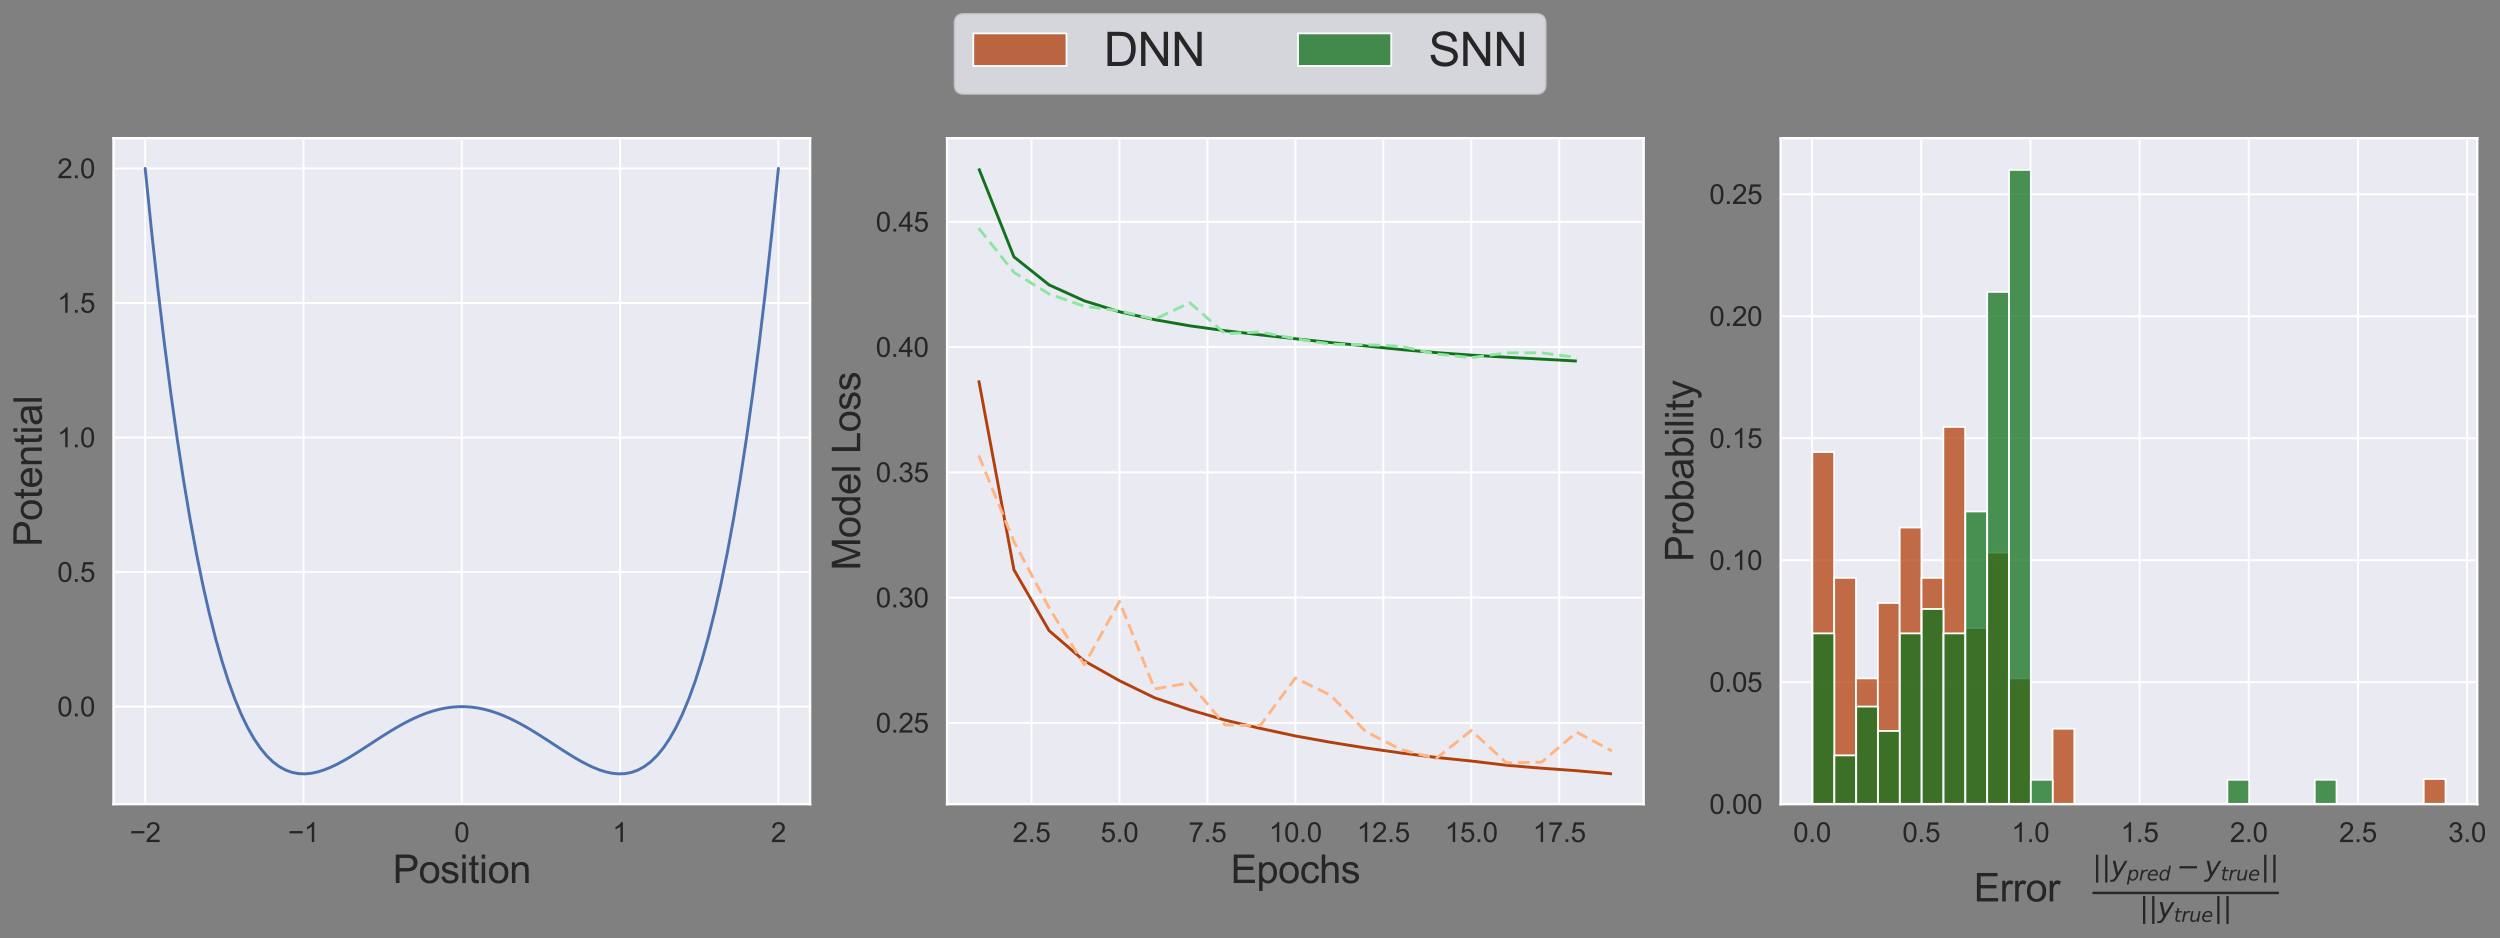 <?xml version="1.0" encoding="utf-8" standalone="no"?>
<!DOCTYPE svg PUBLIC "-//W3C//DTD SVG 1.1//EN"
  "http://www.w3.org/Graphics/SVG/1.1/DTD/svg11.dtd">
<svg height="482.932pt" version="1.1" viewBox="0 0 1287.177 482.932" width="1287.177pt" xmlns="http://www.w3.org/2000/svg" xmlns:xlink="http://www.w3.org/1999/xlink">
 <rect x="0" y="0" width="1287.177" height="482.932" fill="#808080" stroke="none"/>
 <defs>
  <style type="text/css">*{stroke-linecap:butt;stroke-linejoin:round;}</style>
 </defs>
 <g id="figure_1">
  <g id="patch_1">
   <path d="M 0 482.932 
L 1287.177 482.932 
L 1287.177 0 
L 0 0 
z
" style="fill:none;"/>
  </g>
  <g id="axes_1">
   <g id="patch_2">
    <path d="M 58.451 414.029 
L 417.081 414.029 
L 417.081 71.149 
L 58.451 71.149 
z
" style="fill:#eaeaf2;"/>
   </g>
   <g id="matplotlib.axis_1">
    <g id="xtick_1">
     <g id="line2d_1">
      <path clip-path="url(#pfb9efd916a)" d="M 74.752 414.029 
L 74.752 71.149 
" style="fill:none;stroke:#ffffff;stroke-linecap:round;"/>
     </g>
     <g id="text_1">
      <!-- −2 -->
      <g style="fill:#262626;" transform="translate(66.771 433.55)scale(0.14 -0.14)">
       <defs>
        <path d="M 3381 1997 
L 356 1997 
L 356 2522 
L 3381 2522 
L 3381 1997 
z
" id="ArialMT-2212" transform="scale(0.016)"/>
        <path d="M 3222 541 
L 3222 0 
L 194 0 
Q 188 203 259 391 
Q 375 700 629 1000 
Q 884 1300 1366 1694 
Q 2113 2306 2375 2664 
Q 2638 3022 2638 3341 
Q 2638 3675 2398 3904 
Q 2159 4134 1775 4134 
Q 1369 4134 1125 3890 
Q 881 3647 878 3216 
L 300 3275 
Q 359 3922 746 4261 
Q 1134 4600 1788 4600 
Q 2447 4600 2831 4234 
Q 3216 3869 3216 3328 
Q 3216 3053 3103 2787 
Q 2991 2522 2730 2228 
Q 2469 1934 1863 1422 
Q 1356 997 1212 845 
Q 1069 694 975 541 
L 3222 541 
z
" id="ArialMT-32" transform="scale(0.016)"/>
       </defs>
       <use xlink:href="#ArialMT-2212"/>
       <use x="58.398" xlink:href="#ArialMT-32"/>
      </g>
     </g>
    </g>
    <g id="xtick_2">
     <g id="line2d_2">
      <path clip-path="url(#pfb9efd916a)" d="M 156.259 414.029 
L 156.259 71.149 
" style="fill:none;stroke:#ffffff;stroke-linecap:round;"/>
     </g>
     <g id="text_2">
      <!-- −1 -->
      <g style="fill:#262626;" transform="translate(148.278 433.55)scale(0.14 -0.14)">
       <defs>
        <path d="M 2384 0 
L 1822 0 
L 1822 3584 
Q 1619 3391 1289 3197 
Q 959 3003 697 2906 
L 697 3450 
Q 1169 3672 1522 3987 
Q 1875 4303 2022 4600 
L 2384 4600 
L 2384 0 
z
" id="ArialMT-31" transform="scale(0.016)"/>
       </defs>
       <use xlink:href="#ArialMT-2212"/>
       <use x="58.398" xlink:href="#ArialMT-31"/>
      </g>
     </g>
    </g>
    <g id="xtick_3">
     <g id="line2d_3">
      <path clip-path="url(#pfb9efd916a)" d="M 237.766 414.029 
L 237.766 71.149 
" style="fill:none;stroke:#ffffff;stroke-linecap:round;"/>
     </g>
     <g id="text_3">
      <!-- 0 -->
      <g style="fill:#262626;" transform="translate(233.873 433.55)scale(0.14 -0.14)">
       <defs>
        <path d="M 266 2259 
Q 266 3072 433 3567 
Q 600 4063 929 4331 
Q 1259 4600 1759 4600 
Q 2128 4600 2406 4451 
Q 2684 4303 2865 4023 
Q 3047 3744 3150 3342 
Q 3253 2941 3253 2259 
Q 3253 1453 3087 958 
Q 2922 463 2592 192 
Q 2263 -78 1759 -78 
Q 1097 -78 719 397 
Q 266 969 266 2259 
z
M 844 2259 
Q 844 1131 1108 757 
Q 1372 384 1759 384 
Q 2147 384 2411 759 
Q 2675 1134 2675 2259 
Q 2675 3391 2411 3762 
Q 2147 4134 1753 4134 
Q 1366 4134 1134 3806 
Q 844 3388 844 2259 
z
" id="ArialMT-30" transform="scale(0.016)"/>
       </defs>
       <use xlink:href="#ArialMT-30"/>
      </g>
     </g>
    </g>
    <g id="xtick_4">
     <g id="line2d_4">
      <path clip-path="url(#pfb9efd916a)" d="M 319.273 414.029 
L 319.273 71.149 
" style="fill:none;stroke:#ffffff;stroke-linecap:round;"/>
     </g>
     <g id="text_4">
      <!-- 1 -->
      <g style="fill:#262626;" transform="translate(315.38 433.55)scale(0.14 -0.14)">
       <use xlink:href="#ArialMT-31"/>
      </g>
     </g>
    </g>
    <g id="xtick_5">
     <g id="line2d_5">
      <path clip-path="url(#pfb9efd916a)" d="M 400.78 414.029 
L 400.78 71.149 
" style="fill:none;stroke:#ffffff;stroke-linecap:round;"/>
     </g>
     <g id="text_5">
      <!-- 2 -->
      <g style="fill:#262626;" transform="translate(396.887 433.55)scale(0.14 -0.14)">
       <use xlink:href="#ArialMT-32"/>
      </g>
     </g>
    </g>
    <g id="text_6">
     <!-- Position -->
     <g style="fill:#262626;" transform="translate(202.191 454.648)scale(0.2 -0.2)">
      <defs>
       <path d="M 494 0 
L 494 4581 
L 2222 4581 
Q 2678 4581 2919 4538 
Q 3256 4481 3484 4323 
Q 3713 4166 3852 3881 
Q 3991 3597 3991 3256 
Q 3991 2672 3619 2267 
Q 3247 1863 2275 1863 
L 1100 1863 
L 1100 0 
L 494 0 
z
M 1100 2403 
L 2284 2403 
Q 2872 2403 3119 2622 
Q 3366 2841 3366 3238 
Q 3366 3525 3220 3729 
Q 3075 3934 2838 4000 
Q 2684 4041 2272 4041 
L 1100 4041 
L 1100 2403 
z
" id="ArialMT-50" transform="scale(0.016)"/>
       <path d="M 213 1659 
Q 213 2581 725 3025 
Q 1153 3394 1769 3394 
Q 2453 3394 2887 2945 
Q 3322 2497 3322 1706 
Q 3322 1066 3130 698 
Q 2938 331 2570 128 
Q 2203 -75 1769 -75 
Q 1072 -75 642 372 
Q 213 819 213 1659 
z
M 791 1659 
Q 791 1022 1069 705 
Q 1347 388 1769 388 
Q 2188 388 2466 706 
Q 2744 1025 2744 1678 
Q 2744 2294 2464 2611 
Q 2184 2928 1769 2928 
Q 1347 2928 1069 2612 
Q 791 2297 791 1659 
z
" id="ArialMT-6f" transform="scale(0.016)"/>
       <path d="M 197 991 
L 753 1078 
Q 800 744 1014 566 
Q 1228 388 1613 388 
Q 2000 388 2187 545 
Q 2375 703 2375 916 
Q 2375 1106 2209 1216 
Q 2094 1291 1634 1406 
Q 1016 1563 777 1677 
Q 538 1791 414 1992 
Q 291 2194 291 2438 
Q 291 2659 392 2848 
Q 494 3038 669 3163 
Q 800 3259 1026 3326 
Q 1253 3394 1513 3394 
Q 1903 3394 2198 3281 
Q 2494 3169 2634 2976 
Q 2775 2784 2828 2463 
L 2278 2388 
Q 2241 2644 2061 2787 
Q 1881 2931 1553 2931 
Q 1166 2931 1000 2803 
Q 834 2675 834 2503 
Q 834 2394 903 2306 
Q 972 2216 1119 2156 
Q 1203 2125 1616 2013 
Q 2213 1853 2448 1751 
Q 2684 1650 2818 1456 
Q 2953 1263 2953 975 
Q 2953 694 2789 445 
Q 2625 197 2315 61 
Q 2006 -75 1616 -75 
Q 969 -75 630 194 
Q 291 463 197 991 
z
" id="ArialMT-73" transform="scale(0.016)"/>
       <path d="M 425 3934 
L 425 4581 
L 988 4581 
L 988 3934 
L 425 3934 
z
M 425 0 
L 425 3319 
L 988 3319 
L 988 0 
L 425 0 
z
" id="ArialMT-69" transform="scale(0.016)"/>
       <path d="M 1650 503 
L 1731 6 
Q 1494 -44 1306 -44 
Q 1000 -44 831 53 
Q 663 150 594 308 
Q 525 466 525 972 
L 525 2881 
L 113 2881 
L 113 3319 
L 525 3319 
L 525 4141 
L 1084 4478 
L 1084 3319 
L 1650 3319 
L 1650 2881 
L 1084 2881 
L 1084 941 
Q 1084 700 1114 631 
Q 1144 563 1211 522 
Q 1278 481 1403 481 
Q 1497 481 1650 503 
z
" id="ArialMT-74" transform="scale(0.016)"/>
       <path d="M 422 0 
L 422 3319 
L 928 3319 
L 928 2847 
Q 1294 3394 1984 3394 
Q 2284 3394 2536 3286 
Q 2788 3178 2913 3003 
Q 3038 2828 3088 2588 
Q 3119 2431 3119 2041 
L 3119 0 
L 2556 0 
L 2556 2019 
Q 2556 2363 2490 2533 
Q 2425 2703 2258 2804 
Q 2091 2906 1866 2906 
Q 1506 2906 1245 2678 
Q 984 2450 984 1813 
L 984 0 
L 422 0 
z
" id="ArialMT-6e" transform="scale(0.016)"/>
      </defs>
      <use xlink:href="#ArialMT-50"/>
      <use x="66.699" xlink:href="#ArialMT-6f"/>
      <use x="122.314" xlink:href="#ArialMT-73"/>
      <use x="172.314" xlink:href="#ArialMT-69"/>
      <use x="194.531" xlink:href="#ArialMT-74"/>
      <use x="222.314" xlink:href="#ArialMT-69"/>
      <use x="244.531" xlink:href="#ArialMT-6f"/>
      <use x="300.146" xlink:href="#ArialMT-6e"/>
     </g>
    </g>
   </g>
   <g id="matplotlib.axis_2">
    <g id="ytick_1">
     <g id="line2d_6">
      <path clip-path="url(#pfb9efd916a)" d="M 58.451 363.821 
L 417.081 363.821 
" style="fill:none;stroke:#ffffff;stroke-linecap:round;"/>
     </g>
     <g id="text_7">
      <!-- 0.0 -->
      <g style="fill:#262626;" transform="translate(29.491 368.832)scale(0.14 -0.14)">
       <defs>
        <path d="M 581 0 
L 581 641 
L 1222 641 
L 1222 0 
L 581 0 
z
" id="ArialMT-2e" transform="scale(0.016)"/>
       </defs>
       <use xlink:href="#ArialMT-30"/>
       <use x="55.615" xlink:href="#ArialMT-2e"/>
       <use x="83.398" xlink:href="#ArialMT-30"/>
      </g>
     </g>
    </g>
    <g id="ytick_2">
     <g id="line2d_7">
      <path clip-path="url(#pfb9efd916a)" d="M 58.451 294.55 
L 417.081 294.55 
" style="fill:none;stroke:#ffffff;stroke-linecap:round;"/>
     </g>
     <g id="text_8">
      <!-- 0.5 -->
      <g style="fill:#262626;" transform="translate(29.491 299.56)scale(0.14 -0.14)">
       <defs>
        <path d="M 266 1200 
L 856 1250 
Q 922 819 1161 601 
Q 1400 384 1738 384 
Q 2144 384 2425 690 
Q 2706 997 2706 1503 
Q 2706 1984 2436 2262 
Q 2166 2541 1728 2541 
Q 1456 2541 1237 2417 
Q 1019 2294 894 2097 
L 366 2166 
L 809 4519 
L 3088 4519 
L 3088 3981 
L 1259 3981 
L 1013 2750 
Q 1425 3038 1878 3038 
Q 2478 3038 2890 2622 
Q 3303 2206 3303 1553 
Q 3303 931 2941 478 
Q 2500 -78 1738 -78 
Q 1113 -78 717 272 
Q 322 622 266 1200 
z
" id="ArialMT-35" transform="scale(0.016)"/>
       </defs>
       <use xlink:href="#ArialMT-30"/>
       <use x="55.615" xlink:href="#ArialMT-2e"/>
       <use x="83.398" xlink:href="#ArialMT-35"/>
      </g>
     </g>
    </g>
    <g id="ytick_3">
     <g id="line2d_8">
      <path clip-path="url(#pfb9efd916a)" d="M 58.451 225.278 
L 417.081 225.278 
" style="fill:none;stroke:#ffffff;stroke-linecap:round;"/>
     </g>
     <g id="text_9">
      <!-- 1.0 -->
      <g style="fill:#262626;" transform="translate(29.491 230.288)scale(0.14 -0.14)">
       <use xlink:href="#ArialMT-31"/>
       <use x="55.615" xlink:href="#ArialMT-2e"/>
       <use x="83.398" xlink:href="#ArialMT-30"/>
      </g>
     </g>
    </g>
    <g id="ytick_4">
     <g id="line2d_9">
      <path clip-path="url(#pfb9efd916a)" d="M 58.451 156.006 
L 417.081 156.006 
" style="fill:none;stroke:#ffffff;stroke-linecap:round;"/>
     </g>
     <g id="text_10">
      <!-- 1.5 -->
      <g style="fill:#262626;" transform="translate(29.491 161.016)scale(0.14 -0.14)">
       <use xlink:href="#ArialMT-31"/>
       <use x="55.615" xlink:href="#ArialMT-2e"/>
       <use x="83.398" xlink:href="#ArialMT-35"/>
      </g>
     </g>
    </g>
    <g id="ytick_5">
     <g id="line2d_10">
      <path clip-path="url(#pfb9efd916a)" d="M 58.451 86.734 
L 417.081 86.734 
" style="fill:none;stroke:#ffffff;stroke-linecap:round;"/>
     </g>
     <g id="text_11">
      <!-- 2.0 -->
      <g style="fill:#262626;" transform="translate(29.491 91.745)scale(0.14 -0.14)">
       <use xlink:href="#ArialMT-32"/>
       <use x="55.615" xlink:href="#ArialMT-2e"/>
       <use x="83.398" xlink:href="#ArialMT-30"/>
      </g>
     </g>
    </g>
    <g id="text_12">
     <!-- Potential -->
     <g style="fill:#262626;" transform="translate(21.516 281.503)rotate(-90)scale(0.2 -0.2)">
      <defs>
       <path d="M 2694 1069 
L 3275 997 
Q 3138 488 2766 206 
Q 2394 -75 1816 -75 
Q 1088 -75 661 373 
Q 234 822 234 1631 
Q 234 2469 665 2931 
Q 1097 3394 1784 3394 
Q 2450 3394 2872 2941 
Q 3294 2488 3294 1666 
Q 3294 1616 3291 1516 
L 816 1516 
Q 847 969 1125 678 
Q 1403 388 1819 388 
Q 2128 388 2347 550 
Q 2566 713 2694 1069 
z
M 847 1978 
L 2700 1978 
Q 2663 2397 2488 2606 
Q 2219 2931 1791 2931 
Q 1403 2931 1139 2672 
Q 875 2413 847 1978 
z
" id="ArialMT-65" transform="scale(0.016)"/>
       <path d="M 2588 409 
Q 2275 144 1986 34 
Q 1697 -75 1366 -75 
Q 819 -75 525 192 
Q 231 459 231 875 
Q 231 1119 342 1320 
Q 453 1522 633 1644 
Q 813 1766 1038 1828 
Q 1203 1872 1538 1913 
Q 2219 1994 2541 2106 
Q 2544 2222 2544 2253 
Q 2544 2597 2384 2738 
Q 2169 2928 1744 2928 
Q 1347 2928 1158 2789 
Q 969 2650 878 2297 
L 328 2372 
Q 403 2725 575 2942 
Q 747 3159 1072 3276 
Q 1397 3394 1825 3394 
Q 2250 3394 2515 3294 
Q 2781 3194 2906 3042 
Q 3031 2891 3081 2659 
Q 3109 2516 3109 2141 
L 3109 1391 
Q 3109 606 3145 398 
Q 3181 191 3288 0 
L 2700 0 
Q 2613 175 2588 409 
z
M 2541 1666 
Q 2234 1541 1622 1453 
Q 1275 1403 1131 1340 
Q 988 1278 909 1158 
Q 831 1038 831 891 
Q 831 666 1001 516 
Q 1172 366 1500 366 
Q 1825 366 2078 508 
Q 2331 650 2450 897 
Q 2541 1088 2541 1459 
L 2541 1666 
z
" id="ArialMT-61" transform="scale(0.016)"/>
       <path d="M 409 0 
L 409 4581 
L 972 4581 
L 972 0 
L 409 0 
z
" id="ArialMT-6c" transform="scale(0.016)"/>
      </defs>
      <use xlink:href="#ArialMT-50"/>
      <use x="66.699" xlink:href="#ArialMT-6f"/>
      <use x="122.314" xlink:href="#ArialMT-74"/>
      <use x="150.098" xlink:href="#ArialMT-65"/>
      <use x="205.713" xlink:href="#ArialMT-6e"/>
      <use x="261.328" xlink:href="#ArialMT-74"/>
      <use x="289.111" xlink:href="#ArialMT-69"/>
      <use x="311.328" xlink:href="#ArialMT-61"/>
      <use x="366.943" xlink:href="#ArialMT-6c"/>
     </g>
    </g>
   </g>
   <g id="line2d_11">
    <path clip-path="url(#pfb9efd916a)" d="M 74.752 86.734 
L 78.045 119.095 
L 81.338 149.076 
L 84.632 176.784 
L 87.925 202.323 
L 91.218 225.794 
L 94.511 247.298 
L 97.805 266.933 
L 101.098 284.792 
L 104.391 300.97 
L 107.684 315.557 
L 110.977 328.642 
L 114.271 340.311 
L 117.564 350.648 
L 120.857 359.735 
L 124.15 367.653 
L 127.443 374.478 
L 130.737 380.286 
L 134.03 385.15 
L 137.323 389.141 
L 140.616 392.328 
L 143.909 394.777 
L 147.203 396.552 
L 150.496 397.715 
L 153.789 398.326 
L 157.082 398.443 
L 160.376 398.122 
L 163.669 397.414 
L 166.962 396.372 
L 170.255 395.043 
L 173.548 393.476 
L 176.842 391.713 
L 180.135 389.797 
L 183.428 387.767 
L 186.721 385.662 
L 190.014 383.517 
L 193.308 381.365 
L 196.601 379.237 
L 199.894 377.162 
L 203.187 375.167 
L 206.48 373.276 
L 209.774 371.51 
L 213.067 369.89 
L 216.36 368.434 
L 219.653 367.158 
L 222.947 366.074 
L 226.24 365.193 
L 229.533 364.525 
L 232.826 364.075 
L 236.119 363.85 
L 239.413 363.85 
L 242.706 364.075 
L 245.999 364.525 
L 249.292 365.193 
L 252.585 366.074 
L 255.879 367.158 
L 259.172 368.434 
L 262.465 369.89 
L 265.758 371.51 
L 269.051 373.276 
L 272.345 375.167 
L 275.638 377.162 
L 278.931 379.237 
L 282.224 381.365 
L 285.518 383.517 
L 288.811 385.662 
L 292.104 387.767 
L 295.397 389.797 
L 298.69 391.713 
L 301.984 393.476 
L 305.277 395.043 
L 308.57 396.372 
L 311.863 397.414 
L 315.156 398.122 
L 318.45 398.443 
L 321.743 398.326 
L 325.036 397.715 
L 328.329 396.552 
L 331.623 394.777 
L 334.916 392.328 
L 338.209 389.141 
L 341.502 385.15 
L 344.795 380.286 
L 348.089 374.478 
L 351.382 367.653 
L 354.675 359.735 
L 357.968 350.648 
L 361.261 340.311 
L 364.555 328.642 
L 367.848 315.557 
L 371.141 300.97 
L 374.434 284.792 
L 377.727 266.933 
L 381.021 247.298 
L 384.314 225.794 
L 387.607 202.323 
L 390.9 176.784 
L 394.194 149.076 
L 397.487 119.095 
L 400.78 86.734 
" style="fill:none;stroke:#4c72b0;stroke-linecap:round;stroke-width:1.5;"/>
   </g>
   <g id="patch_3">
    <path d="M 58.451 414.029 
L 58.451 71.149 
" style="fill:none;stroke:#ffffff;stroke-linecap:square;stroke-linejoin:miter;stroke-width:1.25;"/>
   </g>
   <g id="patch_4">
    <path d="M 417.081 414.029 
L 417.081 71.149 
" style="fill:none;stroke:#ffffff;stroke-linecap:square;stroke-linejoin:miter;stroke-width:1.25;"/>
   </g>
   <g id="patch_5">
    <path d="M 58.451 414.029 
L 417.081 414.029 
" style="fill:none;stroke:#ffffff;stroke-linecap:square;stroke-linejoin:miter;stroke-width:1.25;"/>
   </g>
   <g id="patch_6">
    <path d="M 58.451 71.149 
L 417.081 71.149 
" style="fill:none;stroke:#ffffff;stroke-linecap:square;stroke-linejoin:miter;stroke-width:1.25;"/>
   </g>
  </g>
  <g id="axes_2">
   <g id="patch_7">
    <path d="M 487.631 414.029 
L 846.262 414.029 
L 846.262 71.149 
L 487.631 71.149 
z
" style="fill:#eaeaf2;"/>
   </g>
   <g id="matplotlib.axis_3">
    <g id="xtick_6">
     <g id="line2d_12">
      <path clip-path="url(#p80c1f9a525)" d="M 531.102 414.029 
L 531.102 71.149 
" style="fill:none;stroke:#ffffff;stroke-linecap:round;"/>
     </g>
     <g id="text_13">
      <!-- 2.5 -->
      <g style="fill:#262626;" transform="translate(521.372 433.55)scale(0.14 -0.14)">
       <use xlink:href="#ArialMT-32"/>
       <use x="55.615" xlink:href="#ArialMT-2e"/>
       <use x="83.398" xlink:href="#ArialMT-35"/>
      </g>
     </g>
    </g>
    <g id="xtick_7">
     <g id="line2d_13">
      <path clip-path="url(#p80c1f9a525)" d="M 576.383 414.029 
L 576.383 71.149 
" style="fill:none;stroke:#ffffff;stroke-linecap:round;"/>
     </g>
     <g id="text_14">
      <!-- 5.0 -->
      <g style="fill:#262626;" transform="translate(566.653 433.55)scale(0.14 -0.14)">
       <use xlink:href="#ArialMT-35"/>
       <use x="55.615" xlink:href="#ArialMT-2e"/>
       <use x="83.398" xlink:href="#ArialMT-30"/>
      </g>
     </g>
    </g>
    <g id="xtick_8">
     <g id="line2d_14">
      <path clip-path="url(#p80c1f9a525)" d="M 621.665 414.029 
L 621.665 71.149 
" style="fill:none;stroke:#ffffff;stroke-linecap:round;"/>
     </g>
     <g id="text_15">
      <!-- 7.5 -->
      <g style="fill:#262626;" transform="translate(611.935 433.55)scale(0.14 -0.14)">
       <defs>
        <path d="M 303 3981 
L 303 4522 
L 3269 4522 
L 3269 4084 
Q 2831 3619 2401 2847 
Q 1972 2075 1738 1259 
Q 1569 684 1522 0 
L 944 0 
Q 953 541 1156 1306 
Q 1359 2072 1739 2783 
Q 2119 3494 2547 3981 
L 303 3981 
z
" id="ArialMT-37" transform="scale(0.016)"/>
       </defs>
       <use xlink:href="#ArialMT-37"/>
       <use x="55.615" xlink:href="#ArialMT-2e"/>
       <use x="83.398" xlink:href="#ArialMT-35"/>
      </g>
     </g>
    </g>
    <g id="xtick_9">
     <g id="line2d_15">
      <path clip-path="url(#p80c1f9a525)" d="M 666.947 414.029 
L 666.947 71.149 
" style="fill:none;stroke:#ffffff;stroke-linecap:round;"/>
     </g>
     <g id="text_16">
      <!-- 10.0 -->
      <g style="fill:#262626;" transform="translate(653.324 433.55)scale(0.14 -0.14)">
       <use xlink:href="#ArialMT-31"/>
       <use x="55.615" xlink:href="#ArialMT-30"/>
       <use x="111.23" xlink:href="#ArialMT-2e"/>
       <use x="139.014" xlink:href="#ArialMT-30"/>
      </g>
     </g>
    </g>
    <g id="xtick_10">
     <g id="line2d_16">
      <path clip-path="url(#p80c1f9a525)" d="M 712.228 414.029 
L 712.228 71.149 
" style="fill:none;stroke:#ffffff;stroke-linecap:round;"/>
     </g>
     <g id="text_17">
      <!-- 12.5 -->
      <g style="fill:#262626;" transform="translate(698.606 433.55)scale(0.14 -0.14)">
       <use xlink:href="#ArialMT-31"/>
       <use x="55.615" xlink:href="#ArialMT-32"/>
       <use x="111.23" xlink:href="#ArialMT-2e"/>
       <use x="139.014" xlink:href="#ArialMT-35"/>
      </g>
     </g>
    </g>
    <g id="xtick_11">
     <g id="line2d_17">
      <path clip-path="url(#p80c1f9a525)" d="M 757.51 414.029 
L 757.51 71.149 
" style="fill:none;stroke:#ffffff;stroke-linecap:round;"/>
     </g>
     <g id="text_18">
      <!-- 15.0 -->
      <g style="fill:#262626;" transform="translate(743.887 433.55)scale(0.14 -0.14)">
       <use xlink:href="#ArialMT-31"/>
       <use x="55.615" xlink:href="#ArialMT-35"/>
       <use x="111.23" xlink:href="#ArialMT-2e"/>
       <use x="139.014" xlink:href="#ArialMT-30"/>
      </g>
     </g>
    </g>
    <g id="xtick_12">
     <g id="line2d_18">
      <path clip-path="url(#p80c1f9a525)" d="M 802.792 414.029 
L 802.792 71.149 
" style="fill:none;stroke:#ffffff;stroke-linecap:round;"/>
     </g>
     <g id="text_19">
      <!-- 17.5 -->
      <g style="fill:#262626;" transform="translate(789.169 433.55)scale(0.14 -0.14)">
       <use xlink:href="#ArialMT-31"/>
       <use x="55.615" xlink:href="#ArialMT-37"/>
       <use x="111.23" xlink:href="#ArialMT-2e"/>
       <use x="139.014" xlink:href="#ArialMT-35"/>
      </g>
     </g>
    </g>
    <g id="text_20">
     <!-- Epochs -->
     <g style="fill:#262626;" transform="translate(633.594 454.648)scale(0.2 -0.2)">
      <defs>
       <path d="M 506 0 
L 506 4581 
L 3819 4581 
L 3819 4041 
L 1113 4041 
L 1113 2638 
L 3647 2638 
L 3647 2100 
L 1113 2100 
L 1113 541 
L 3925 541 
L 3925 0 
L 506 0 
z
" id="ArialMT-45" transform="scale(0.016)"/>
       <path d="M 422 -1272 
L 422 3319 
L 934 3319 
L 934 2888 
Q 1116 3141 1344 3267 
Q 1572 3394 1897 3394 
Q 2322 3394 2647 3175 
Q 2972 2956 3137 2557 
Q 3303 2159 3303 1684 
Q 3303 1175 3120 767 
Q 2938 359 2589 142 
Q 2241 -75 1856 -75 
Q 1575 -75 1351 44 
Q 1128 163 984 344 
L 984 -1272 
L 422 -1272 
z
M 931 1641 
Q 931 1000 1190 694 
Q 1450 388 1819 388 
Q 2194 388 2461 705 
Q 2728 1022 2728 1688 
Q 2728 2322 2467 2637 
Q 2206 2953 1844 2953 
Q 1484 2953 1207 2617 
Q 931 2281 931 1641 
z
" id="ArialMT-70" transform="scale(0.016)"/>
       <path d="M 2588 1216 
L 3141 1144 
Q 3050 572 2676 248 
Q 2303 -75 1759 -75 
Q 1078 -75 664 370 
Q 250 816 250 1647 
Q 250 2184 428 2587 
Q 606 2991 970 3192 
Q 1334 3394 1763 3394 
Q 2303 3394 2647 3120 
Q 2991 2847 3088 2344 
L 2541 2259 
Q 2463 2594 2264 2762 
Q 2066 2931 1784 2931 
Q 1359 2931 1093 2626 
Q 828 2322 828 1663 
Q 828 994 1084 691 
Q 1341 388 1753 388 
Q 2084 388 2306 591 
Q 2528 794 2588 1216 
z
" id="ArialMT-63" transform="scale(0.016)"/>
       <path d="M 422 0 
L 422 4581 
L 984 4581 
L 984 2938 
Q 1378 3394 1978 3394 
Q 2347 3394 2619 3248 
Q 2891 3103 3008 2847 
Q 3125 2591 3125 2103 
L 3125 0 
L 2563 0 
L 2563 2103 
Q 2563 2525 2380 2717 
Q 2197 2909 1863 2909 
Q 1613 2909 1392 2779 
Q 1172 2650 1078 2428 
Q 984 2206 984 1816 
L 984 0 
L 422 0 
z
" id="ArialMT-68" transform="scale(0.016)"/>
      </defs>
      <use xlink:href="#ArialMT-45"/>
      <use x="66.699" xlink:href="#ArialMT-70"/>
      <use x="122.314" xlink:href="#ArialMT-6f"/>
      <use x="177.93" xlink:href="#ArialMT-63"/>
      <use x="227.93" xlink:href="#ArialMT-68"/>
      <use x="283.545" xlink:href="#ArialMT-73"/>
     </g>
    </g>
   </g>
   <g id="matplotlib.axis_4">
    <g id="ytick_6">
     <g id="line2d_19">
      <path clip-path="url(#p80c1f9a525)" d="M 487.631 372.189 
L 846.262 372.189 
" style="fill:none;stroke:#ffffff;stroke-linecap:round;"/>
     </g>
     <g id="text_21">
      <!-- 0.25 -->
      <g style="fill:#262626;" transform="translate(450.886 377.2)scale(0.14 -0.14)">
       <use xlink:href="#ArialMT-30"/>
       <use x="55.615" xlink:href="#ArialMT-2e"/>
       <use x="83.398" xlink:href="#ArialMT-32"/>
       <use x="139.014" xlink:href="#ArialMT-35"/>
      </g>
     </g>
    </g>
    <g id="ytick_7">
     <g id="line2d_20">
      <path clip-path="url(#p80c1f9a525)" d="M 487.631 307.7 
L 846.262 307.7 
" style="fill:none;stroke:#ffffff;stroke-linecap:round;"/>
     </g>
     <g id="text_22">
      <!-- 0.30 -->
      <g style="fill:#262626;" transform="translate(450.886 312.71)scale(0.14 -0.14)">
       <defs>
        <path d="M 269 1209 
L 831 1284 
Q 928 806 1161 595 
Q 1394 384 1728 384 
Q 2125 384 2398 659 
Q 2672 934 2672 1341 
Q 2672 1728 2419 1979 
Q 2166 2231 1775 2231 
Q 1616 2231 1378 2169 
L 1441 2663 
Q 1497 2656 1531 2656 
Q 1891 2656 2178 2843 
Q 2466 3031 2466 3422 
Q 2466 3731 2256 3934 
Q 2047 4138 1716 4138 
Q 1388 4138 1169 3931 
Q 950 3725 888 3313 
L 325 3413 
Q 428 3978 793 4289 
Q 1159 4600 1703 4600 
Q 2078 4600 2393 4439 
Q 2709 4278 2876 4000 
Q 3044 3722 3044 3409 
Q 3044 3113 2884 2869 
Q 2725 2625 2413 2481 
Q 2819 2388 3044 2092 
Q 3269 1797 3269 1353 
Q 3269 753 2831 336 
Q 2394 -81 1725 -81 
Q 1122 -81 723 278 
Q 325 638 269 1209 
z
" id="ArialMT-33" transform="scale(0.016)"/>
       </defs>
       <use xlink:href="#ArialMT-30"/>
       <use x="55.615" xlink:href="#ArialMT-2e"/>
       <use x="83.398" xlink:href="#ArialMT-33"/>
       <use x="139.014" xlink:href="#ArialMT-30"/>
      </g>
     </g>
    </g>
    <g id="ytick_8">
     <g id="line2d_21">
      <path clip-path="url(#p80c1f9a525)" d="M 487.631 243.21 
L 846.262 243.21 
" style="fill:none;stroke:#ffffff;stroke-linecap:round;"/>
     </g>
     <g id="text_23">
      <!-- 0.35 -->
      <g style="fill:#262626;" transform="translate(450.886 248.221)scale(0.14 -0.14)">
       <use xlink:href="#ArialMT-30"/>
       <use x="55.615" xlink:href="#ArialMT-2e"/>
       <use x="83.398" xlink:href="#ArialMT-33"/>
       <use x="139.014" xlink:href="#ArialMT-35"/>
      </g>
     </g>
    </g>
    <g id="ytick_9">
     <g id="line2d_22">
      <path clip-path="url(#p80c1f9a525)" d="M 487.631 178.72 
L 846.262 178.72 
" style="fill:none;stroke:#ffffff;stroke-linecap:round;"/>
     </g>
     <g id="text_24">
      <!-- 0.40 -->
      <g style="fill:#262626;" transform="translate(450.886 183.731)scale(0.14 -0.14)">
       <defs>
        <path d="M 2069 0 
L 2069 1097 
L 81 1097 
L 81 1613 
L 2172 4581 
L 2631 4581 
L 2631 1613 
L 3250 1613 
L 3250 1097 
L 2631 1097 
L 2631 0 
L 2069 0 
z
M 2069 1613 
L 2069 3678 
L 634 1613 
L 2069 1613 
z
" id="ArialMT-34" transform="scale(0.016)"/>
       </defs>
       <use xlink:href="#ArialMT-30"/>
       <use x="55.615" xlink:href="#ArialMT-2e"/>
       <use x="83.398" xlink:href="#ArialMT-34"/>
       <use x="139.014" xlink:href="#ArialMT-30"/>
      </g>
     </g>
    </g>
    <g id="ytick_10">
     <g id="line2d_23">
      <path clip-path="url(#p80c1f9a525)" d="M 487.631 114.231 
L 846.262 114.231 
" style="fill:none;stroke:#ffffff;stroke-linecap:round;"/>
     </g>
     <g id="text_25">
      <!-- 0.45 -->
      <g style="fill:#262626;" transform="translate(450.886 119.241)scale(0.14 -0.14)">
       <use xlink:href="#ArialMT-30"/>
       <use x="55.615" xlink:href="#ArialMT-2e"/>
       <use x="83.398" xlink:href="#ArialMT-34"/>
       <use x="139.014" xlink:href="#ArialMT-35"/>
      </g>
     </g>
    </g>
    <g id="text_26">
     <!-- Model Loss -->
     <g style="fill:#262626;" transform="translate(442.911 293.723)rotate(-90)scale(0.2 -0.2)">
      <defs>
       <path d="M 475 0 
L 475 4581 
L 1388 4581 
L 2472 1338 
Q 2622 884 2691 659 
Q 2769 909 2934 1394 
L 4031 4581 
L 4847 4581 
L 4847 0 
L 4263 0 
L 4263 3834 
L 2931 0 
L 2384 0 
L 1059 3900 
L 1059 0 
L 475 0 
z
" id="ArialMT-4d" transform="scale(0.016)"/>
       <path d="M 2575 0 
L 2575 419 
Q 2259 -75 1647 -75 
Q 1250 -75 917 144 
Q 584 363 401 755 
Q 219 1147 219 1656 
Q 219 2153 384 2558 
Q 550 2963 881 3178 
Q 1213 3394 1622 3394 
Q 1922 3394 2156 3267 
Q 2391 3141 2538 2938 
L 2538 4581 
L 3097 4581 
L 3097 0 
L 2575 0 
z
M 797 1656 
Q 797 1019 1065 703 
Q 1334 388 1700 388 
Q 2069 388 2326 689 
Q 2584 991 2584 1609 
Q 2584 2291 2321 2609 
Q 2059 2928 1675 2928 
Q 1300 2928 1048 2622 
Q 797 2316 797 1656 
z
" id="ArialMT-64" transform="scale(0.016)"/>
       <path id="ArialMT-20" transform="scale(0.016)"/>
       <path d="M 469 0 
L 469 4581 
L 1075 4581 
L 1075 541 
L 3331 541 
L 3331 0 
L 469 0 
z
" id="ArialMT-4c" transform="scale(0.016)"/>
      </defs>
      <use xlink:href="#ArialMT-4d"/>
      <use x="83.301" xlink:href="#ArialMT-6f"/>
      <use x="138.916" xlink:href="#ArialMT-64"/>
      <use x="194.531" xlink:href="#ArialMT-65"/>
      <use x="250.146" xlink:href="#ArialMT-6c"/>
      <use x="272.363" xlink:href="#ArialMT-20"/>
      <use x="300.146" xlink:href="#ArialMT-4c"/>
      <use x="355.762" xlink:href="#ArialMT-6f"/>
      <use x="411.377" xlink:href="#ArialMT-73"/>
      <use x="461.377" xlink:href="#ArialMT-73"/>
     </g>
    </g>
   </g>
   <g id="line2d_24">
    <path clip-path="url(#p80c1f9a525)" d="M 503.933 195.862 
L 522.045 293.377 
L 540.158 324.714 
L 558.271 340.297 
L 576.383 350.478 
L 594.496 359.288 
L 612.609 365.47 
L 630.721 370.764 
L 648.834 375.026 
L 666.947 378.932 
L 685.059 382.185 
L 703.172 385.106 
L 721.285 387.685 
L 739.397 389.973 
L 757.51 391.828 
L 775.623 394.012 
L 793.735 395.527 
L 811.848 396.823 
L 829.961 398.443 
" style="fill:none;stroke:#b1400d;stroke-dasharray:6,0;stroke-dashoffset:0;stroke-width:1.5;"/>
   </g>
   <g id="line2d_25">
    <path clip-path="url(#p80c1f9a525)" d="M 503.933 234.486 
L 522.045 278.825 
L 540.158 312.987 
L 558.271 342.295 
L 576.383 309.665 
L 594.496 354.724 
L 612.609 351.611 
L 630.721 373.263 
L 648.834 373.558 
L 666.947 349.08 
L 685.059 357.915 
L 703.172 376.669 
L 721.285 385.909 
L 739.397 390.51 
L 757.51 376.111 
L 775.623 392.76 
L 793.735 392.423 
L 811.848 376.984 
L 829.961 386.632 
" style="fill:none;stroke:#ffb482;stroke-dasharray:6,3;stroke-dashoffset:0;stroke-width:1.5;"/>
   </g>
   <g id="line2d_26">
    <path clip-path="url(#p80c1f9a525)" d="M 503.933 86.734 
L 522.045 132.256 
L 540.158 146.69 
L 558.271 154.897 
L 576.383 160.53 
L 594.496 164.591 
L 612.609 167.763 
L 630.721 170.264 
L 648.834 172.406 
L 666.947 174.412 
L 685.059 176.361 
L 703.172 178.116 
L 721.285 179.981 
L 739.397 181.548 
L 757.51 182.835 
L 775.623 183.919 
L 793.735 184.9 
L 811.848 185.892 
" style="fill:none;stroke:#12711c;stroke-dasharray:6,0;stroke-dashoffset:0;stroke-width:1.5;"/>
   </g>
   <g id="line2d_27">
    <path clip-path="url(#p80c1f9a525)" d="M 503.933 117.508 
L 522.045 140.247 
L 540.158 151.348 
L 558.271 157.682 
L 576.383 160.022 
L 594.496 164.423 
L 612.609 155.855 
L 630.721 171.775 
L 648.834 170.935 
L 666.947 174.432 
L 685.059 177.219 
L 703.172 177.47 
L 721.285 178.311 
L 739.397 182.238 
L 757.51 184.156 
L 775.623 181.691 
L 793.735 181.654 
L 811.848 184.086 
" style="fill:none;stroke:#8de5a1;stroke-dasharray:6,3;stroke-dashoffset:0;stroke-width:1.5;"/>
   </g>
   <g id="patch_8">
    <path d="M 487.631 414.029 
L 487.631 71.149 
" style="fill:none;stroke:#ffffff;stroke-linecap:square;stroke-linejoin:miter;stroke-width:1.25;"/>
   </g>
   <g id="patch_9">
    <path d="M 846.262 414.029 
L 846.262 71.149 
" style="fill:none;stroke:#ffffff;stroke-linecap:square;stroke-linejoin:miter;stroke-width:1.25;"/>
   </g>
   <g id="patch_10">
    <path d="M 487.631 414.029 
L 846.262 414.029 
" style="fill:none;stroke:#ffffff;stroke-linecap:square;stroke-linejoin:miter;stroke-width:1.25;"/>
   </g>
   <g id="patch_11">
    <path d="M 487.631 71.149 
L 846.262 71.149 
" style="fill:none;stroke:#ffffff;stroke-linecap:square;stroke-linejoin:miter;stroke-width:1.25;"/>
   </g>
  </g>
  <g id="axes_3">
   <g id="patch_12">
    <path d="M 916.812 414.029 
L 1275.443 414.029 
L 1275.443 71.149 
L 916.812 71.149 
z
" style="fill:#eaeaf2;"/>
   </g>
   <g id="matplotlib.axis_5">
    <g id="xtick_13">
     <g id="line2d_28">
      <path clip-path="url(#p6aab96ba9c)" d="M 932.977 414.029 
L 932.977 71.149 
" style="fill:none;stroke:#ffffff;stroke-linecap:round;"/>
     </g>
     <g id="text_27">
      <!-- 0.0 -->
      <g style="fill:#262626;" transform="translate(923.247 433.55)scale(0.14 -0.14)">
       <use xlink:href="#ArialMT-30"/>
       <use x="55.615" xlink:href="#ArialMT-2e"/>
       <use x="83.398" xlink:href="#ArialMT-30"/>
      </g>
     </g>
    </g>
    <g id="xtick_14">
     <g id="line2d_29">
      <path clip-path="url(#p6aab96ba9c)" d="M 989.189 414.029 
L 989.189 71.149 
" style="fill:none;stroke:#ffffff;stroke-linecap:round;"/>
     </g>
     <g id="text_28">
      <!-- 0.5 -->
      <g style="fill:#262626;" transform="translate(979.459 433.55)scale(0.14 -0.14)">
       <use xlink:href="#ArialMT-30"/>
       <use x="55.615" xlink:href="#ArialMT-2e"/>
       <use x="83.398" xlink:href="#ArialMT-35"/>
      </g>
     </g>
    </g>
    <g id="xtick_15">
     <g id="line2d_30">
      <path clip-path="url(#p6aab96ba9c)" d="M 1045.4 414.029 
L 1045.4 71.149 
" style="fill:none;stroke:#ffffff;stroke-linecap:round;"/>
     </g>
     <g id="text_29">
      <!-- 1.0 -->
      <g style="fill:#262626;" transform="translate(1035.67 433.55)scale(0.14 -0.14)">
       <use xlink:href="#ArialMT-31"/>
       <use x="55.615" xlink:href="#ArialMT-2e"/>
       <use x="83.398" xlink:href="#ArialMT-30"/>
      </g>
     </g>
    </g>
    <g id="xtick_16">
     <g id="line2d_31">
      <path clip-path="url(#p6aab96ba9c)" d="M 1101.612 414.029 
L 1101.612 71.149 
" style="fill:none;stroke:#ffffff;stroke-linecap:round;"/>
     </g>
     <g id="text_30">
      <!-- 1.5 -->
      <g style="fill:#262626;" transform="translate(1091.882 433.55)scale(0.14 -0.14)">
       <use xlink:href="#ArialMT-31"/>
       <use x="55.615" xlink:href="#ArialMT-2e"/>
       <use x="83.398" xlink:href="#ArialMT-35"/>
      </g>
     </g>
    </g>
    <g id="xtick_17">
     <g id="line2d_32">
      <path clip-path="url(#p6aab96ba9c)" d="M 1157.824 414.029 
L 1157.824 71.149 
" style="fill:none;stroke:#ffffff;stroke-linecap:round;"/>
     </g>
     <g id="text_31">
      <!-- 2.0 -->
      <g style="fill:#262626;" transform="translate(1148.094 433.55)scale(0.14 -0.14)">
       <use xlink:href="#ArialMT-32"/>
       <use x="55.615" xlink:href="#ArialMT-2e"/>
       <use x="83.398" xlink:href="#ArialMT-30"/>
      </g>
     </g>
    </g>
    <g id="xtick_18">
     <g id="line2d_33">
      <path clip-path="url(#p6aab96ba9c)" d="M 1214.036 414.029 
L 1214.036 71.149 
" style="fill:none;stroke:#ffffff;stroke-linecap:round;"/>
     </g>
     <g id="text_32">
      <!-- 2.5 -->
      <g style="fill:#262626;" transform="translate(1204.306 433.55)scale(0.14 -0.14)">
       <use xlink:href="#ArialMT-32"/>
       <use x="55.615" xlink:href="#ArialMT-2e"/>
       <use x="83.398" xlink:href="#ArialMT-35"/>
      </g>
     </g>
    </g>
    <g id="xtick_19">
     <g id="line2d_34">
      <path clip-path="url(#p6aab96ba9c)" d="M 1270.247 414.029 
L 1270.247 71.149 
" style="fill:none;stroke:#ffffff;stroke-linecap:round;"/>
     </g>
     <g id="text_33">
      <!-- 3.0 -->
      <g style="fill:#262626;" transform="translate(1260.517 433.55)scale(0.14 -0.14)">
       <use xlink:href="#ArialMT-33"/>
       <use x="55.615" xlink:href="#ArialMT-2e"/>
       <use x="83.398" xlink:href="#ArialMT-30"/>
      </g>
     </g>
    </g>
    <g id="text_34">
     <!-- Error   $\frac{||y_{pred}-y_{true}||}{||y_{true}||}$ -->
     <g style="fill:#262626;" transform="translate(1016.227 464.132)scale(0.2 -0.2)">
      <defs>
       <path d="M 416 0 
L 416 3319 
L 922 3319 
L 922 2816 
Q 1116 3169 1280 3281 
Q 1444 3394 1641 3394 
Q 1925 3394 2219 3213 
L 2025 2691 
Q 1819 2813 1613 2813 
Q 1428 2813 1281 2702 
Q 1134 2591 1072 2394 
Q 978 2094 978 1738 
L 978 0 
L 416 0 
z
" id="ArialMT-72" transform="scale(0.016)"/>
       <path d="M 1344 4891 
L 1344 -1509 
L 813 -1509 
L 813 4891 
L 1344 4891 
z
" id="DejaVuSans-7c" transform="scale(0.016)"/>
       <path d="M 1588 -325 
Q 1188 -997 936 -1164 
Q 684 -1331 294 -1331 
L -159 -1331 
L -63 -850 
L 269 -850 
Q 509 -850 678 -719 
Q 847 -588 1056 -206 
L 1234 128 
L 459 3500 
L 1069 3500 
L 1650 819 
L 3256 3500 
L 3859 3500 
L 1588 -325 
z
" id="DejaVuSans-Oblique-79" transform="scale(0.016)"/>
       <path d="M 3175 2156 
Q 3175 2616 2975 2859 
Q 2775 3103 2400 3103 
Q 2144 3103 1911 2972 
Q 1678 2841 1497 2591 
Q 1319 2344 1212 1994 
Q 1106 1644 1106 1300 
Q 1106 863 1306 627 
Q 1506 391 1875 391 
Q 2147 391 2380 519 
Q 2613 647 2778 891 
Q 2956 1147 3065 1494 
Q 3175 1841 3175 2156 
z
M 1394 2969 
Q 1625 3272 1939 3428 
Q 2253 3584 2638 3584 
Q 3175 3584 3472 3232 
Q 3769 2881 3769 2247 
Q 3769 1728 3584 1258 
Q 3400 788 3053 416 
Q 2822 169 2531 39 
Q 2241 -91 1919 -91 
Q 1547 -91 1294 64 
Q 1041 219 916 525 
L 556 -1331 
L -19 -1331 
L 922 3500 
L 1497 3500 
L 1394 2969 
z
" id="DejaVuSans-Oblique-70" transform="scale(0.016)"/>
       <path d="M 2853 2969 
Q 2766 3016 2653 3041 
Q 2541 3066 2413 3066 
Q 1953 3066 1609 2717 
Q 1266 2369 1153 1784 
L 800 0 
L 225 0 
L 909 3500 
L 1484 3500 
L 1375 2956 
Q 1603 3259 1920 3421 
Q 2238 3584 2597 3584 
Q 2691 3584 2781 3573 
Q 2872 3563 2963 3538 
L 2853 2969 
z
" id="DejaVuSans-Oblique-72" transform="scale(0.016)"/>
       <path d="M 3078 2063 
Q 3088 2113 3092 2166 
Q 3097 2219 3097 2272 
Q 3097 2653 2873 2875 
Q 2650 3097 2266 3097 
Q 1838 3097 1509 2826 
Q 1181 2556 1013 2059 
L 3078 2063 
z
M 3578 1613 
L 903 1613 
Q 884 1494 878 1425 
Q 872 1356 872 1306 
Q 872 872 1139 634 
Q 1406 397 1894 397 
Q 2269 397 2603 481 
Q 2938 566 3225 728 
L 3116 159 
Q 2806 34 2476 -28 
Q 2147 -91 1806 -91 
Q 1078 -91 686 257 
Q 294 606 294 1247 
Q 294 1794 489 2264 
Q 684 2734 1063 3103 
Q 1306 3334 1642 3459 
Q 1978 3584 2356 3584 
Q 2950 3584 3301 3228 
Q 3653 2872 3653 2272 
Q 3653 2128 3634 1964 
Q 3616 1800 3578 1613 
z
" id="DejaVuSans-Oblique-65" transform="scale(0.016)"/>
       <path d="M 2675 525 
Q 2444 222 2128 65 
Q 1813 -91 1428 -91 
Q 903 -91 598 267 
Q 294 625 294 1247 
Q 294 1766 478 2236 
Q 663 2706 1013 3078 
Q 1244 3325 1534 3454 
Q 1825 3584 2144 3584 
Q 2481 3584 2739 3421 
Q 2997 3259 3138 2956 
L 3513 4863 
L 4091 4863 
L 3144 0 
L 2566 0 
L 2675 525 
z
M 891 1350 
Q 891 897 1095 644 
Q 1300 391 1663 391 
Q 1931 391 2161 520 
Q 2391 650 2566 903 
Q 2750 1166 2856 1509 
Q 2963 1853 2963 2188 
Q 2963 2622 2758 2865 
Q 2553 3109 2194 3109 
Q 1922 3109 1687 2981 
Q 1453 2853 1288 2613 
Q 1106 2353 998 2009 
Q 891 1666 891 1350 
z
" id="DejaVuSans-Oblique-64" transform="scale(0.016)"/>
       <path d="M 678 2272 
L 4684 2272 
L 4684 1741 
L 678 1741 
L 678 2272 
z
" id="DejaVuSans-2212" transform="scale(0.016)"/>
       <path d="M 2706 3500 
L 2619 3053 
L 1472 3053 
L 1100 1153 
Q 1081 1047 1072 975 
Q 1063 903 1063 863 
Q 1063 663 1183 572 
Q 1303 481 1569 481 
L 2150 481 
L 2053 0 
L 1503 0 
Q 991 0 739 200 
Q 488 400 488 806 
Q 488 878 497 964 
Q 506 1050 525 1153 
L 897 3053 
L 409 3053 
L 500 3500 
L 978 3500 
L 1172 4494 
L 1747 4494 
L 1556 3500 
L 2706 3500 
z
" id="DejaVuSans-Oblique-74" transform="scale(0.016)"/>
       <path d="M 428 1388 
L 838 3500 
L 1416 3500 
L 1006 1409 
Q 975 1256 961 1147 
Q 947 1038 947 966 
Q 947 700 1109 554 
Q 1272 409 1569 409 
Q 2031 409 2368 721 
Q 2706 1034 2809 1563 
L 3194 3500 
L 3769 3500 
L 3091 0 
L 2516 0 
L 2631 550 
Q 2388 244 2052 76 
Q 1716 -91 1338 -91 
Q 878 -91 622 161 
Q 366 413 366 863 
Q 366 956 381 1097 
Q 397 1238 428 1388 
z
" id="DejaVuSans-Oblique-75" transform="scale(0.016)"/>
      </defs>
      <use transform="translate(0 0.033)" xlink:href="#ArialMT-45"/>
      <use transform="translate(66.699 0.033)" xlink:href="#ArialMT-72"/>
      <use transform="translate(100 0.033)" xlink:href="#ArialMT-72"/>
      <use transform="translate(133.301 0.033)" xlink:href="#ArialMT-6f"/>
      <use transform="translate(188.916 0.033)" xlink:href="#ArialMT-72"/>
      <use transform="translate(222.217 0.033)" xlink:href="#ArialMT-20"/>
      <use transform="translate(250 0.033)" xlink:href="#ArialMT-20"/>
      <use transform="translate(277.783 0.033)" xlink:href="#ArialMT-20"/>
      <use transform="translate(305.566 65.505)scale(0.7)" xlink:href="#DejaVuSans-7c"/>
      <use transform="translate(329.15 65.505)scale(0.7)" xlink:href="#DejaVuSans-7c"/>
      <use transform="translate(352.734 65.505)scale(0.7)" xlink:href="#DejaVuSans-Oblique-79"/>
      <use transform="translate(394.16 54.02)scale(0.49)" xlink:href="#DejaVuSans-Oblique-70"/>
      <use transform="translate(425.264 54.02)scale(0.49)" xlink:href="#DejaVuSans-Oblique-72"/>
      <use transform="translate(445.409 54.02)scale(0.49)" xlink:href="#DejaVuSans-Oblique-65"/>
      <use transform="translate(475.556 54.02)scale(0.49)" xlink:href="#DejaVuSans-Oblique-64"/>
      <use transform="translate(522.211 65.505)scale(0.7)" xlink:href="#DejaVuSans-2212"/>
      <use transform="translate(594.501 65.505)scale(0.7)" xlink:href="#DejaVuSans-Oblique-79"/>
      <use transform="translate(635.927 54.02)scale(0.49)" xlink:href="#DejaVuSans-Oblique-74"/>
      <use transform="translate(655.139 54.02)scale(0.49)" xlink:href="#DejaVuSans-Oblique-72"/>
      <use transform="translate(675.285 54.02)scale(0.49)" xlink:href="#DejaVuSans-Oblique-75"/>
      <use transform="translate(706.34 54.02)scale(0.49)" xlink:href="#DejaVuSans-Oblique-65"/>
      <use transform="translate(738.401 65.505)scale(0.7)" xlink:href="#DejaVuSans-7c"/>
      <use transform="translate(761.985 65.505)scale(0.7)" xlink:href="#DejaVuSans-7c"/>
      <use transform="translate(426.566 -40.915)scale(0.7)" xlink:href="#DejaVuSans-7c"/>
      <use transform="translate(450.15 -40.915)scale(0.7)" xlink:href="#DejaVuSans-7c"/>
      <use transform="translate(473.734 -40.915)scale(0.7)" xlink:href="#DejaVuSans-Oblique-79"/>
      <use transform="translate(515.16 -52.4)scale(0.49)" xlink:href="#DejaVuSans-Oblique-74"/>
      <use transform="translate(534.373 -52.4)scale(0.49)" xlink:href="#DejaVuSans-Oblique-72"/>
      <use transform="translate(554.518 -52.4)scale(0.49)" xlink:href="#DejaVuSans-Oblique-75"/>
      <use transform="translate(585.574 -52.4)scale(0.49)" xlink:href="#DejaVuSans-Oblique-65"/>
      <use transform="translate(617.634 -40.915)scale(0.7)" xlink:href="#DejaVuSans-7c"/>
      <use transform="translate(641.218 -40.915)scale(0.7)" xlink:href="#DejaVuSans-7c"/>
      <path d="M 305.566 18.83 
L 305.566 25.08 
L 785.569 25.08 
L 785.569 18.83 
L 305.566 18.83 
z
"/>
     </g>
    </g>
   </g>
   <g id="matplotlib.axis_6">
    <g id="ytick_11">
     <g id="line2d_35">
      <path clip-path="url(#p6aab96ba9c)" d="M 916.812 414.029 
L 1275.443 414.029 
" style="fill:none;stroke:#ffffff;stroke-linecap:round;"/>
     </g>
     <g id="text_35">
      <!-- 0.00 -->
      <g style="fill:#262626;" transform="translate(880.067 419.039)scale(0.14 -0.14)">
       <use xlink:href="#ArialMT-30"/>
       <use x="55.615" xlink:href="#ArialMT-2e"/>
       <use x="83.398" xlink:href="#ArialMT-30"/>
       <use x="139.014" xlink:href="#ArialMT-30"/>
      </g>
     </g>
    </g>
    <g id="ytick_12">
     <g id="line2d_36">
      <path clip-path="url(#p6aab96ba9c)" d="M 916.812 351.23 
L 1275.443 351.23 
" style="fill:none;stroke:#ffffff;stroke-linecap:round;"/>
     </g>
     <g id="text_36">
      <!-- 0.05 -->
      <g style="fill:#262626;" transform="translate(880.067 356.241)scale(0.14 -0.14)">
       <use xlink:href="#ArialMT-30"/>
       <use x="55.615" xlink:href="#ArialMT-2e"/>
       <use x="83.398" xlink:href="#ArialMT-30"/>
       <use x="139.014" xlink:href="#ArialMT-35"/>
      </g>
     </g>
    </g>
    <g id="ytick_13">
     <g id="line2d_37">
      <path clip-path="url(#p6aab96ba9c)" d="M 916.812 288.432 
L 1275.443 288.432 
" style="fill:none;stroke:#ffffff;stroke-linecap:round;"/>
     </g>
     <g id="text_37">
      <!-- 0.10 -->
      <g style="fill:#262626;" transform="translate(880.067 293.442)scale(0.14 -0.14)">
       <use xlink:href="#ArialMT-30"/>
       <use x="55.615" xlink:href="#ArialMT-2e"/>
       <use x="83.398" xlink:href="#ArialMT-31"/>
       <use x="139.014" xlink:href="#ArialMT-30"/>
      </g>
     </g>
    </g>
    <g id="ytick_14">
     <g id="line2d_38">
      <path clip-path="url(#p6aab96ba9c)" d="M 916.812 225.633 
L 1275.443 225.633 
" style="fill:none;stroke:#ffffff;stroke-linecap:round;"/>
     </g>
     <g id="text_38">
      <!-- 0.15 -->
      <g style="fill:#262626;" transform="translate(880.067 230.644)scale(0.14 -0.14)">
       <use xlink:href="#ArialMT-30"/>
       <use x="55.615" xlink:href="#ArialMT-2e"/>
       <use x="83.398" xlink:href="#ArialMT-31"/>
       <use x="139.014" xlink:href="#ArialMT-35"/>
      </g>
     </g>
    </g>
    <g id="ytick_15">
     <g id="line2d_39">
      <path clip-path="url(#p6aab96ba9c)" d="M 916.812 162.835 
L 1275.443 162.835 
" style="fill:none;stroke:#ffffff;stroke-linecap:round;"/>
     </g>
     <g id="text_39">
      <!-- 0.20 -->
      <g style="fill:#262626;" transform="translate(880.067 167.845)scale(0.14 -0.14)">
       <use xlink:href="#ArialMT-30"/>
       <use x="55.615" xlink:href="#ArialMT-2e"/>
       <use x="83.398" xlink:href="#ArialMT-32"/>
       <use x="139.014" xlink:href="#ArialMT-30"/>
      </g>
     </g>
    </g>
    <g id="ytick_16">
     <g id="line2d_40">
      <path clip-path="url(#p6aab96ba9c)" d="M 916.812 100.036 
L 1275.443 100.036 
" style="fill:none;stroke:#ffffff;stroke-linecap:round;"/>
     </g>
     <g id="text_40">
      <!-- 0.25 -->
      <g style="fill:#262626;" transform="translate(880.067 105.047)scale(0.14 -0.14)">
       <use xlink:href="#ArialMT-30"/>
       <use x="55.615" xlink:href="#ArialMT-2e"/>
       <use x="83.398" xlink:href="#ArialMT-32"/>
       <use x="139.014" xlink:href="#ArialMT-35"/>
      </g>
     </g>
    </g>
    <g id="text_41">
     <!-- Probability -->
     <g style="fill:#262626;" transform="translate(871.857 289.276)rotate(-90)scale(0.2 -0.2)">
      <defs>
       <path d="M 941 0 
L 419 0 
L 419 4581 
L 981 4581 
L 981 2947 
Q 1338 3394 1891 3394 
Q 2197 3394 2470 3270 
Q 2744 3147 2920 2923 
Q 3097 2700 3197 2384 
Q 3297 2069 3297 1709 
Q 3297 856 2875 390 
Q 2453 -75 1863 -75 
Q 1275 -75 941 416 
L 941 0 
z
M 934 1684 
Q 934 1088 1097 822 
Q 1363 388 1816 388 
Q 2184 388 2453 708 
Q 2722 1028 2722 1663 
Q 2722 2313 2464 2622 
Q 2206 2931 1841 2931 
Q 1472 2931 1203 2611 
Q 934 2291 934 1684 
z
" id="ArialMT-62" transform="scale(0.016)"/>
       <path d="M 397 -1278 
L 334 -750 
Q 519 -800 656 -800 
Q 844 -800 956 -737 
Q 1069 -675 1141 -563 
Q 1194 -478 1313 -144 
Q 1328 -97 1363 -6 
L 103 3319 
L 709 3319 
L 1400 1397 
Q 1534 1031 1641 628 
Q 1738 1016 1872 1384 
L 2581 3319 
L 3144 3319 
L 1881 -56 
Q 1678 -603 1566 -809 
Q 1416 -1088 1222 -1217 
Q 1028 -1347 759 -1347 
Q 597 -1347 397 -1278 
z
" id="ArialMT-79" transform="scale(0.016)"/>
      </defs>
      <use xlink:href="#ArialMT-50"/>
      <use x="66.699" xlink:href="#ArialMT-72"/>
      <use x="100" xlink:href="#ArialMT-6f"/>
      <use x="155.615" xlink:href="#ArialMT-62"/>
      <use x="211.23" xlink:href="#ArialMT-61"/>
      <use x="266.846" xlink:href="#ArialMT-62"/>
      <use x="322.461" xlink:href="#ArialMT-69"/>
      <use x="344.678" xlink:href="#ArialMT-6c"/>
      <use x="366.895" xlink:href="#ArialMT-69"/>
      <use x="389.111" xlink:href="#ArialMT-74"/>
      <use x="416.895" xlink:href="#ArialMT-79"/>
     </g>
    </g>
   </g>
   <g id="patch_13">
    <path clip-path="url(#p6aab96ba9c)" d="M 933.113 414.029 
L 944.356 414.029 
L 944.356 232.755 
L 933.113 232.755 
z
" style="fill:#b1400d;fill-opacity:0.75;stroke:#ffffff;stroke-linejoin:miter;stroke-width:0.926;"/>
   </g>
   <g id="patch_14">
    <path clip-path="url(#p6aab96ba9c)" d="M 944.356 414.029 
L 955.598 414.029 
L 955.598 297.495 
L 944.356 297.495 
z
" style="fill:#b1400d;fill-opacity:0.75;stroke:#ffffff;stroke-linejoin:miter;stroke-width:0.926;"/>
   </g>
   <g id="patch_15">
    <path clip-path="url(#p6aab96ba9c)" d="M 955.598 414.029 
L 966.841 414.029 
L 966.841 349.288 
L 955.598 349.288 
z
" style="fill:#b1400d;fill-opacity:0.75;stroke:#ffffff;stroke-linejoin:miter;stroke-width:0.926;"/>
   </g>
   <g id="patch_16">
    <path clip-path="url(#p6aab96ba9c)" d="M 966.841 414.029 
L 978.083 414.029 
L 978.083 310.444 
L 966.841 310.444 
z
" style="fill:#b1400d;fill-opacity:0.75;stroke:#ffffff;stroke-linejoin:miter;stroke-width:0.926;"/>
   </g>
   <g id="patch_17">
    <path clip-path="url(#p6aab96ba9c)" d="M 978.083 414.029 
L 989.325 414.029 
L 989.325 271.599 
L 978.083 271.599 
z
" style="fill:#b1400d;fill-opacity:0.75;stroke:#ffffff;stroke-linejoin:miter;stroke-width:0.926;"/>
   </g>
   <g id="patch_18">
    <path clip-path="url(#p6aab96ba9c)" d="M 989.325 414.029 
L 1000.568 414.029 
L 1000.568 297.495 
L 989.325 297.495 
z
" style="fill:#b1400d;fill-opacity:0.75;stroke:#ffffff;stroke-linejoin:miter;stroke-width:0.926;"/>
   </g>
   <g id="patch_19">
    <path clip-path="url(#p6aab96ba9c)" d="M 1000.568 414.029 
L 1011.81 414.029 
L 1011.81 219.806 
L 1000.568 219.806 
z
" style="fill:#b1400d;fill-opacity:0.75;stroke:#ffffff;stroke-linejoin:miter;stroke-width:0.926;"/>
   </g>
   <g id="patch_20">
    <path clip-path="url(#p6aab96ba9c)" d="M 1011.81 414.029 
L 1023.052 414.029 
L 1023.052 323.392 
L 1011.81 323.392 
z
" style="fill:#b1400d;fill-opacity:0.75;stroke:#ffffff;stroke-linejoin:miter;stroke-width:0.926;"/>
   </g>
   <g id="patch_21">
    <path clip-path="url(#p6aab96ba9c)" d="M 1023.052 414.029 
L 1034.295 414.029 
L 1034.295 284.547 
L 1023.052 284.547 
z
" style="fill:#b1400d;fill-opacity:0.75;stroke:#ffffff;stroke-linejoin:miter;stroke-width:0.926;"/>
   </g>
   <g id="patch_22">
    <path clip-path="url(#p6aab96ba9c)" d="M 1034.295 414.029 
L 1045.537 414.029 
L 1045.537 349.288 
L 1034.295 349.288 
z
" style="fill:#b1400d;fill-opacity:0.75;stroke:#ffffff;stroke-linejoin:miter;stroke-width:0.926;"/>
   </g>
   <g id="patch_23">
    <path clip-path="url(#p6aab96ba9c)" d="M 1045.537 414.029 
L 1056.779 414.029 
L 1056.779 414.029 
L 1045.537 414.029 
z
" style="fill:#b1400d;fill-opacity:0.75;stroke:#ffffff;stroke-linejoin:miter;stroke-width:0.926;"/>
   </g>
   <g id="patch_24">
    <path clip-path="url(#p6aab96ba9c)" d="M 1056.779 414.029 
L 1068.022 414.029 
L 1068.022 375.184 
L 1056.779 375.184 
z
" style="fill:#b1400d;fill-opacity:0.75;stroke:#ffffff;stroke-linejoin:miter;stroke-width:0.926;"/>
   </g>
   <g id="patch_25">
    <path clip-path="url(#p6aab96ba9c)" d="M 1068.022 414.029 
L 1079.264 414.029 
L 1079.264 414.029 
L 1068.022 414.029 
z
" style="fill:#b1400d;fill-opacity:0.75;stroke:#ffffff;stroke-linejoin:miter;stroke-width:0.926;"/>
   </g>
   <g id="patch_26">
    <path clip-path="url(#p6aab96ba9c)" d="M 1079.264 414.029 
L 1090.506 414.029 
L 1090.506 414.029 
L 1079.264 414.029 
z
" style="fill:#b1400d;fill-opacity:0.75;stroke:#ffffff;stroke-linejoin:miter;stroke-width:0.926;"/>
   </g>
   <g id="patch_27">
    <path clip-path="url(#p6aab96ba9c)" d="M 1090.506 414.029 
L 1101.749 414.029 
L 1101.749 414.029 
L 1090.506 414.029 
z
" style="fill:#b1400d;fill-opacity:0.75;stroke:#ffffff;stroke-linejoin:miter;stroke-width:0.926;"/>
   </g>
   <g id="patch_28">
    <path clip-path="url(#p6aab96ba9c)" d="M 1101.749 414.029 
L 1112.991 414.029 
L 1112.991 414.029 
L 1101.749 414.029 
z
" style="fill:#b1400d;fill-opacity:0.75;stroke:#ffffff;stroke-linejoin:miter;stroke-width:0.926;"/>
   </g>
   <g id="patch_29">
    <path clip-path="url(#p6aab96ba9c)" d="M 1112.991 414.029 
L 1124.233 414.029 
L 1124.233 414.029 
L 1112.991 414.029 
z
" style="fill:#b1400d;fill-opacity:0.75;stroke:#ffffff;stroke-linejoin:miter;stroke-width:0.926;"/>
   </g>
   <g id="patch_30">
    <path clip-path="url(#p6aab96ba9c)" d="M 1124.233 414.029 
L 1135.476 414.029 
L 1135.476 414.029 
L 1124.233 414.029 
z
" style="fill:#b1400d;fill-opacity:0.75;stroke:#ffffff;stroke-linejoin:miter;stroke-width:0.926;"/>
   </g>
   <g id="patch_31">
    <path clip-path="url(#p6aab96ba9c)" d="M 1135.476 414.029 
L 1146.718 414.029 
L 1146.718 414.029 
L 1135.476 414.029 
z
" style="fill:#b1400d;fill-opacity:0.75;stroke:#ffffff;stroke-linejoin:miter;stroke-width:0.926;"/>
   </g>
   <g id="patch_32">
    <path clip-path="url(#p6aab96ba9c)" d="M 1146.718 414.029 
L 1157.96 414.029 
L 1157.96 414.029 
L 1146.718 414.029 
z
" style="fill:#b1400d;fill-opacity:0.75;stroke:#ffffff;stroke-linejoin:miter;stroke-width:0.926;"/>
   </g>
   <g id="patch_33">
    <path clip-path="url(#p6aab96ba9c)" d="M 1157.96 414.029 
L 1169.203 414.029 
L 1169.203 414.029 
L 1157.96 414.029 
z
" style="fill:#b1400d;fill-opacity:0.75;stroke:#ffffff;stroke-linejoin:miter;stroke-width:0.926;"/>
   </g>
   <g id="patch_34">
    <path clip-path="url(#p6aab96ba9c)" d="M 1169.203 414.029 
L 1180.445 414.029 
L 1180.445 414.029 
L 1169.203 414.029 
z
" style="fill:#b1400d;fill-opacity:0.75;stroke:#ffffff;stroke-linejoin:miter;stroke-width:0.926;"/>
   </g>
   <g id="patch_35">
    <path clip-path="url(#p6aab96ba9c)" d="M 1180.445 414.029 
L 1191.687 414.029 
L 1191.687 414.029 
L 1180.445 414.029 
z
" style="fill:#b1400d;fill-opacity:0.75;stroke:#ffffff;stroke-linejoin:miter;stroke-width:0.926;"/>
   </g>
   <g id="patch_36">
    <path clip-path="url(#p6aab96ba9c)" d="M 1191.687 414.029 
L 1202.93 414.029 
L 1202.93 414.029 
L 1191.687 414.029 
z
" style="fill:#b1400d;fill-opacity:0.75;stroke:#ffffff;stroke-linejoin:miter;stroke-width:0.926;"/>
   </g>
   <g id="patch_37">
    <path clip-path="url(#p6aab96ba9c)" d="M 1202.93 414.029 
L 1214.172 414.029 
L 1214.172 414.029 
L 1202.93 414.029 
z
" style="fill:#b1400d;fill-opacity:0.75;stroke:#ffffff;stroke-linejoin:miter;stroke-width:0.926;"/>
   </g>
   <g id="patch_38">
    <path clip-path="url(#p6aab96ba9c)" d="M 1214.172 414.029 
L 1225.414 414.029 
L 1225.414 414.029 
L 1214.172 414.029 
z
" style="fill:#b1400d;fill-opacity:0.75;stroke:#ffffff;stroke-linejoin:miter;stroke-width:0.926;"/>
   </g>
   <g id="patch_39">
    <path clip-path="url(#p6aab96ba9c)" d="M 1225.414 414.029 
L 1236.657 414.029 
L 1236.657 414.029 
L 1225.414 414.029 
z
" style="fill:#b1400d;fill-opacity:0.75;stroke:#ffffff;stroke-linejoin:miter;stroke-width:0.926;"/>
   </g>
   <g id="patch_40">
    <path clip-path="url(#p6aab96ba9c)" d="M 1236.657 414.029 
L 1247.899 414.029 
L 1247.899 414.029 
L 1236.657 414.029 
z
" style="fill:#b1400d;fill-opacity:0.75;stroke:#ffffff;stroke-linejoin:miter;stroke-width:0.926;"/>
   </g>
   <g id="patch_41">
    <path clip-path="url(#p6aab96ba9c)" d="M 1247.899 414.029 
L 1259.141 414.029 
L 1259.141 401.081 
L 1247.899 401.081 
z
" style="fill:#b1400d;fill-opacity:0.75;stroke:#ffffff;stroke-linejoin:miter;stroke-width:0.926;"/>
   </g>
   <g id="patch_42">
    <path clip-path="url(#p6aab96ba9c)" d="M 933.205 414.029 
L 944.448 414.029 
L 944.448 326.111 
L 933.205 326.111 
z
" style="fill:#12711c;fill-opacity:0.75;stroke:#ffffff;stroke-linejoin:miter;stroke-width:0.926;"/>
   </g>
   <g id="patch_43">
    <path clip-path="url(#p6aab96ba9c)" d="M 944.448 414.029 
L 955.69 414.029 
L 955.69 388.909 
L 944.448 388.909 
z
" style="fill:#12711c;fill-opacity:0.75;stroke:#ffffff;stroke-linejoin:miter;stroke-width:0.926;"/>
   </g>
   <g id="patch_44">
    <path clip-path="url(#p6aab96ba9c)" d="M 955.69 414.029 
L 966.932 414.029 
L 966.932 363.79 
L 955.69 363.79 
z
" style="fill:#12711c;fill-opacity:0.75;stroke:#ffffff;stroke-linejoin:miter;stroke-width:0.926;"/>
   </g>
   <g id="patch_45">
    <path clip-path="url(#p6aab96ba9c)" d="M 966.932 414.029 
L 978.175 414.029 
L 978.175 376.35 
L 966.932 376.35 
z
" style="fill:#12711c;fill-opacity:0.75;stroke:#ffffff;stroke-linejoin:miter;stroke-width:0.926;"/>
   </g>
   <g id="patch_46">
    <path clip-path="url(#p6aab96ba9c)" d="M 978.175 414.029 
L 989.417 414.029 
L 989.417 326.111 
L 978.175 326.111 
z
" style="fill:#12711c;fill-opacity:0.75;stroke:#ffffff;stroke-linejoin:miter;stroke-width:0.926;"/>
   </g>
   <g id="patch_47">
    <path clip-path="url(#p6aab96ba9c)" d="M 989.417 414.029 
L 1000.66 414.029 
L 1000.66 313.551 
L 989.417 313.551 
z
" style="fill:#12711c;fill-opacity:0.75;stroke:#ffffff;stroke-linejoin:miter;stroke-width:0.926;"/>
   </g>
   <g id="patch_48">
    <path clip-path="url(#p6aab96ba9c)" d="M 1000.66 414.029 
L 1011.902 414.029 
L 1011.902 326.111 
L 1000.66 326.111 
z
" style="fill:#12711c;fill-opacity:0.75;stroke:#ffffff;stroke-linejoin:miter;stroke-width:0.926;"/>
   </g>
   <g id="patch_49">
    <path clip-path="url(#p6aab96ba9c)" d="M 1011.902 414.029 
L 1023.144 414.029 
L 1023.144 263.312 
L 1011.902 263.312 
z
" style="fill:#12711c;fill-opacity:0.75;stroke:#ffffff;stroke-linejoin:miter;stroke-width:0.926;"/>
   </g>
   <g id="patch_50">
    <path clip-path="url(#p6aab96ba9c)" d="M 1023.144 414.029 
L 1034.387 414.029 
L 1034.387 150.275 
L 1023.144 150.275 
z
" style="fill:#12711c;fill-opacity:0.75;stroke:#ffffff;stroke-linejoin:miter;stroke-width:0.926;"/>
   </g>
   <g id="patch_51">
    <path clip-path="url(#p6aab96ba9c)" d="M 1034.387 414.029 
L 1045.629 414.029 
L 1045.629 87.476 
L 1034.387 87.476 
z
" style="fill:#12711c;fill-opacity:0.75;stroke:#ffffff;stroke-linejoin:miter;stroke-width:0.926;"/>
   </g>
   <g id="patch_52">
    <path clip-path="url(#p6aab96ba9c)" d="M 1045.629 414.029 
L 1056.871 414.029 
L 1056.871 401.469 
L 1045.629 401.469 
z
" style="fill:#12711c;fill-opacity:0.75;stroke:#ffffff;stroke-linejoin:miter;stroke-width:0.926;"/>
   </g>
   <g id="patch_53">
    <path clip-path="url(#p6aab96ba9c)" d="M 1056.871 414.029 
L 1068.114 414.029 
L 1068.114 414.029 
L 1056.871 414.029 
z
" style="fill:#12711c;fill-opacity:0.75;stroke:#ffffff;stroke-linejoin:miter;stroke-width:0.926;"/>
   </g>
   <g id="patch_54">
    <path clip-path="url(#p6aab96ba9c)" d="M 1068.114 414.029 
L 1079.356 414.029 
L 1079.356 414.029 
L 1068.114 414.029 
z
" style="fill:#12711c;fill-opacity:0.75;stroke:#ffffff;stroke-linejoin:miter;stroke-width:0.926;"/>
   </g>
   <g id="patch_55">
    <path clip-path="url(#p6aab96ba9c)" d="M 1079.356 414.029 
L 1090.598 414.029 
L 1090.598 414.029 
L 1079.356 414.029 
z
" style="fill:#12711c;fill-opacity:0.75;stroke:#ffffff;stroke-linejoin:miter;stroke-width:0.926;"/>
   </g>
   <g id="patch_56">
    <path clip-path="url(#p6aab96ba9c)" d="M 1090.598 414.029 
L 1101.841 414.029 
L 1101.841 414.029 
L 1090.598 414.029 
z
" style="fill:#12711c;fill-opacity:0.75;stroke:#ffffff;stroke-linejoin:miter;stroke-width:0.926;"/>
   </g>
   <g id="patch_57">
    <path clip-path="url(#p6aab96ba9c)" d="M 1101.841 414.029 
L 1113.083 414.029 
L 1113.083 414.029 
L 1101.841 414.029 
z
" style="fill:#12711c;fill-opacity:0.75;stroke:#ffffff;stroke-linejoin:miter;stroke-width:0.926;"/>
   </g>
   <g id="patch_58">
    <path clip-path="url(#p6aab96ba9c)" d="M 1113.083 414.029 
L 1124.325 414.029 
L 1124.325 414.029 
L 1113.083 414.029 
z
" style="fill:#12711c;fill-opacity:0.75;stroke:#ffffff;stroke-linejoin:miter;stroke-width:0.926;"/>
   </g>
   <g id="patch_59">
    <path clip-path="url(#p6aab96ba9c)" d="M 1124.325 414.029 
L 1135.568 414.029 
L 1135.568 414.029 
L 1124.325 414.029 
z
" style="fill:#12711c;fill-opacity:0.75;stroke:#ffffff;stroke-linejoin:miter;stroke-width:0.926;"/>
   </g>
   <g id="patch_60">
    <path clip-path="url(#p6aab96ba9c)" d="M 1135.568 414.029 
L 1146.81 414.029 
L 1146.81 414.029 
L 1135.568 414.029 
z
" style="fill:#12711c;fill-opacity:0.75;stroke:#ffffff;stroke-linejoin:miter;stroke-width:0.926;"/>
   </g>
   <g id="patch_61">
    <path clip-path="url(#p6aab96ba9c)" d="M 1146.81 414.029 
L 1158.052 414.029 
L 1158.052 401.469 
L 1146.81 401.469 
z
" style="fill:#12711c;fill-opacity:0.75;stroke:#ffffff;stroke-linejoin:miter;stroke-width:0.926;"/>
   </g>
   <g id="patch_62">
    <path clip-path="url(#p6aab96ba9c)" d="M 1158.052 414.029 
L 1169.295 414.029 
L 1169.295 414.029 
L 1158.052 414.029 
z
" style="fill:#12711c;fill-opacity:0.75;stroke:#ffffff;stroke-linejoin:miter;stroke-width:0.926;"/>
   </g>
   <g id="patch_63">
    <path clip-path="url(#p6aab96ba9c)" d="M 1169.295 414.029 
L 1180.537 414.029 
L 1180.537 414.029 
L 1169.295 414.029 
z
" style="fill:#12711c;fill-opacity:0.75;stroke:#ffffff;stroke-linejoin:miter;stroke-width:0.926;"/>
   </g>
   <g id="patch_64">
    <path clip-path="url(#p6aab96ba9c)" d="M 1180.537 414.029 
L 1191.779 414.029 
L 1191.779 414.029 
L 1180.537 414.029 
z
" style="fill:#12711c;fill-opacity:0.75;stroke:#ffffff;stroke-linejoin:miter;stroke-width:0.926;"/>
   </g>
   <g id="patch_65">
    <path clip-path="url(#p6aab96ba9c)" d="M 1191.779 414.029 
L 1203.022 414.029 
L 1203.022 401.469 
L 1191.779 401.469 
z
" style="fill:#12711c;fill-opacity:0.75;stroke:#ffffff;stroke-linejoin:miter;stroke-width:0.926;"/>
   </g>
   <g id="patch_66">
    <path d="M 916.812 414.029 
L 916.812 71.149 
" style="fill:none;stroke:#ffffff;stroke-linecap:square;stroke-linejoin:miter;stroke-width:1.25;"/>
   </g>
   <g id="patch_67">
    <path d="M 1275.443 414.029 
L 1275.443 71.149 
" style="fill:none;stroke:#ffffff;stroke-linecap:square;stroke-linejoin:miter;stroke-width:1.25;"/>
   </g>
   <g id="patch_68">
    <path d="M 916.812 414.029 
L 1275.443 414.029 
" style="fill:none;stroke:#ffffff;stroke-linecap:square;stroke-linejoin:miter;stroke-width:1.25;"/>
   </g>
   <g id="patch_69">
    <path d="M 916.812 71.149 
L 1275.443 71.149 
" style="fill:none;stroke:#ffffff;stroke-linecap:square;stroke-linejoin:miter;stroke-width:1.25;"/>
   </g>
  </g>
  <g id="legend_1">
   <g id="patch_70">
    <path d="M 496.315 48.349 
L 790.986 48.349 
Q 795.786 48.349 795.786 43.549 
L 795.786 12 
Q 795.786 7.2 790.986 7.2 
L 496.315 7.2 
Q 491.515 7.2 491.515 12 
L 491.515 43.549 
Q 491.515 48.349 496.315 48.349 
z
" style="fill:#eaeaf2;opacity:0.8;stroke:#cccccc;stroke-linejoin:miter;"/>
   </g>
   <g id="patch_71">
    <path d="M 501.115 33.979 
L 549.115 33.979 
L 549.115 17.179 
L 501.115 17.179 
z
" style="fill:#b1400d;fill-opacity:0.75;stroke:#ffffff;stroke-linejoin:miter;stroke-width:0.926;"/>
   </g>
   <g id="text_42">
    <!-- DNN -->
    <g style="fill:#262626;" transform="translate(568.315 33.979)scale(0.24 -0.24)">
     <defs>
      <path d="M 494 0 
L 494 4581 
L 2072 4581 
Q 2606 4581 2888 4516 
Q 3281 4425 3559 4188 
Q 3922 3881 4101 3404 
Q 4281 2928 4281 2316 
Q 4281 1794 4159 1391 
Q 4038 988 3847 723 
Q 3656 459 3429 307 
Q 3203 156 2883 78 
Q 2563 0 2147 0 
L 494 0 
z
M 1100 541 
L 2078 541 
Q 2531 541 2789 625 
Q 3047 709 3200 863 
Q 3416 1078 3536 1442 
Q 3656 1806 3656 2325 
Q 3656 3044 3420 3430 
Q 3184 3816 2847 3947 
Q 2603 4041 2063 4041 
L 1100 4041 
L 1100 541 
z
" id="ArialMT-44" transform="scale(0.016)"/>
      <path d="M 488 0 
L 488 4581 
L 1109 4581 
L 3516 984 
L 3516 4581 
L 4097 4581 
L 4097 0 
L 3475 0 
L 1069 3600 
L 1069 0 
L 488 0 
z
" id="ArialMT-4e" transform="scale(0.016)"/>
     </defs>
     <use xlink:href="#ArialMT-44"/>
     <use x="72.217" xlink:href="#ArialMT-4e"/>
     <use x="144.434" xlink:href="#ArialMT-4e"/>
    </g>
   </g>
   <g id="patch_72">
    <path d="M 668.312 33.979 
L 716.312 33.979 
L 716.312 17.179 
L 668.312 17.179 
z
" style="fill:#12711c;fill-opacity:0.75;stroke:#ffffff;stroke-linejoin:miter;stroke-width:0.926;"/>
   </g>
   <g id="text_43">
    <!-- SNN -->
    <g style="fill:#262626;" transform="translate(735.513 33.979)scale(0.24 -0.24)">
     <defs>
      <path d="M 288 1472 
L 859 1522 
Q 900 1178 1048 958 
Q 1197 738 1509 602 
Q 1822 466 2213 466 
Q 2559 466 2825 569 
Q 3091 672 3220 851 
Q 3350 1031 3350 1244 
Q 3350 1459 3225 1620 
Q 3100 1781 2813 1891 
Q 2628 1963 1997 2114 
Q 1366 2266 1113 2400 
Q 784 2572 623 2826 
Q 463 3081 463 3397 
Q 463 3744 659 4045 
Q 856 4347 1234 4503 
Q 1613 4659 2075 4659 
Q 2584 4659 2973 4495 
Q 3363 4331 3572 4012 
Q 3781 3694 3797 3291 
L 3216 3247 
Q 3169 3681 2898 3903 
Q 2628 4125 2100 4125 
Q 1550 4125 1298 3923 
Q 1047 3722 1047 3438 
Q 1047 3191 1225 3031 
Q 1400 2872 2139 2705 
Q 2878 2538 3153 2413 
Q 3553 2228 3743 1945 
Q 3934 1663 3934 1294 
Q 3934 928 3725 604 
Q 3516 281 3123 101 
Q 2731 -78 2241 -78 
Q 1619 -78 1198 103 
Q 778 284 539 648 
Q 300 1013 288 1472 
z
" id="ArialMT-53" transform="scale(0.016)"/>
     </defs>
     <use xlink:href="#ArialMT-53"/>
     <use x="66.699" xlink:href="#ArialMT-4e"/>
     <use x="138.916" xlink:href="#ArialMT-4e"/>
    </g>
   </g>
  </g>
 </g>
 <defs>
  <clipPath id="pfb9efd916a">
   <rect height="342.88" width="358.631" x="58.451" y="71.149"/>
  </clipPath>
  <clipPath id="p80c1f9a525">
   <rect height="342.88" width="358.631" x="487.631" y="71.149"/>
  </clipPath>
  <clipPath id="p6aab96ba9c">
   <rect height="342.88" width="358.631" x="916.812" y="71.149"/>
  </clipPath>
 </defs>
</svg>
